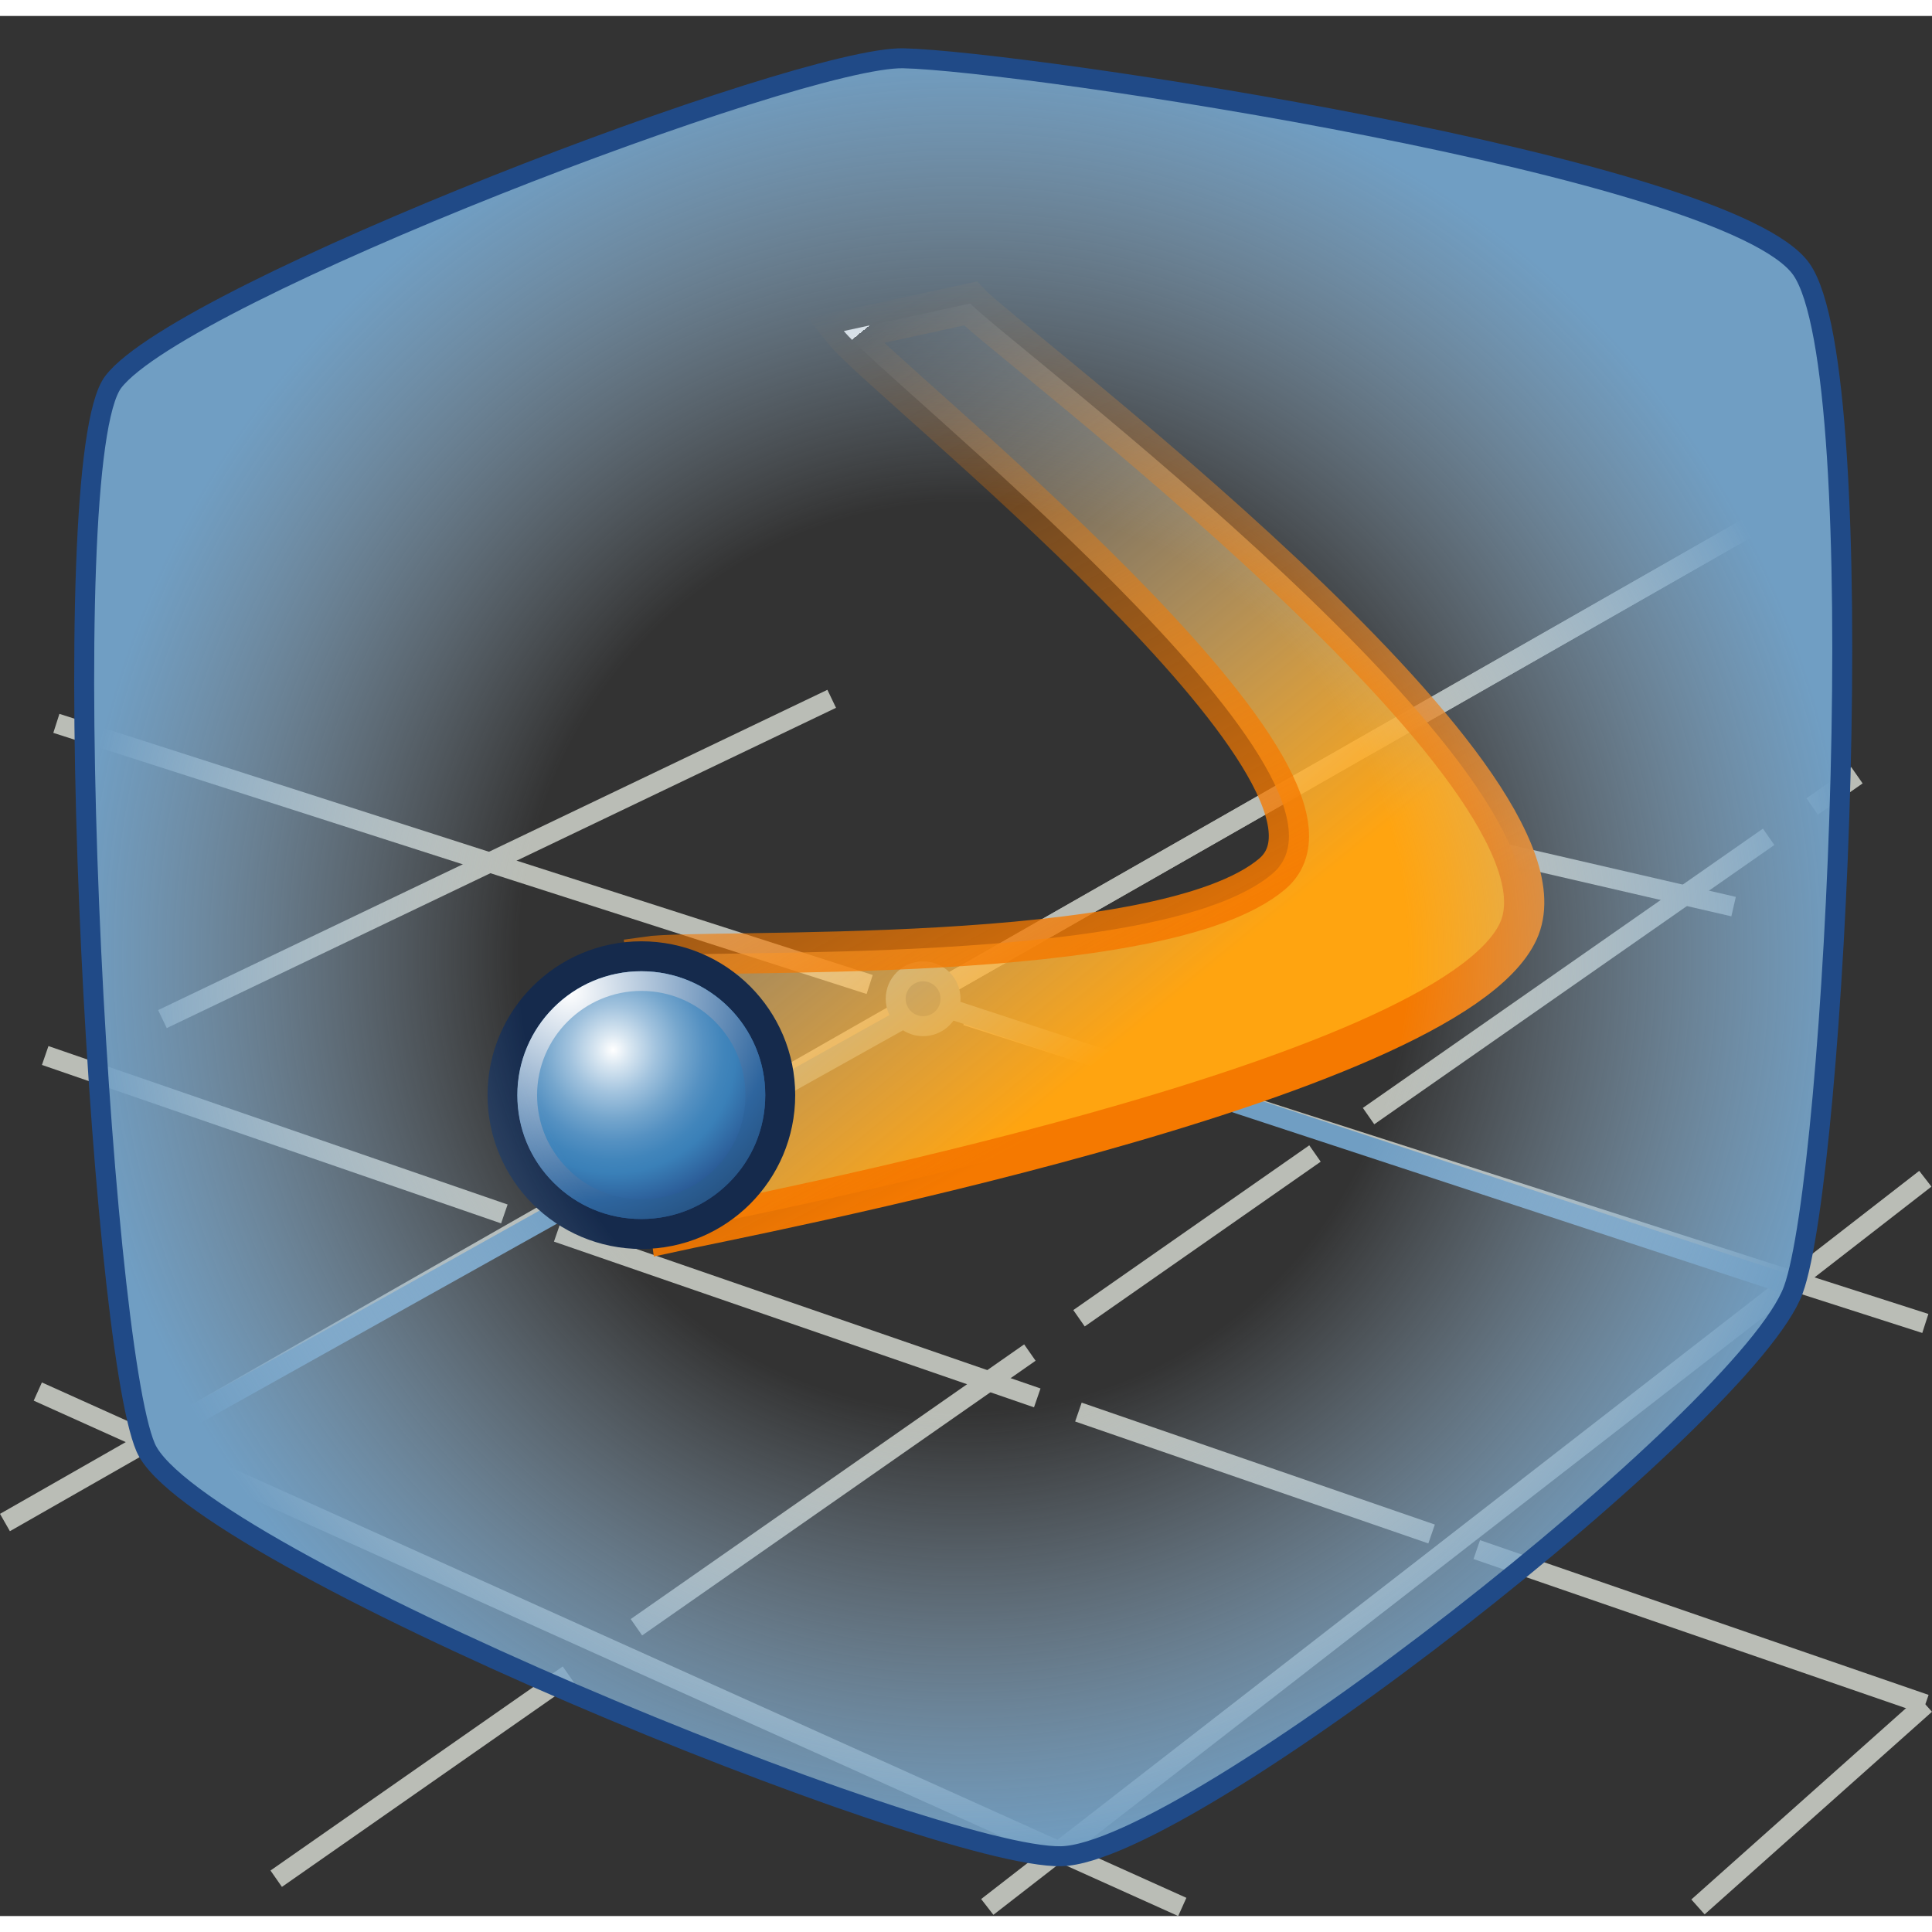 <?xml version="1.0" encoding="UTF-8" standalone="no"?>
<!-- Generator: Adobe Illustrator 11.0, SVG Export Plug-In . SVG Version: 6.0.0 Build 78)  -->
<svg
   xmlns:i="&amp;ns_ai;"
   xmlns:a="http://ns.adobe.com/AdobeSVGViewerExtensions/3.0/"
   xmlns:dc="http://purl.org/dc/elements/1.1/"
   xmlns:cc="http://web.resource.org/cc/"
   xmlns:rdf="http://www.w3.org/1999/02/22-rdf-syntax-ns#"
   xmlns:svg="http://www.w3.org/2000/svg"
   xmlns="http://www.w3.org/2000/svg"
   xmlns:xlink="http://www.w3.org/1999/xlink"
   xmlns:sodipodi="http://sodipodi.sourceforge.net/DTD/sodipodi-0.dtd"
   xmlns:inkscape="http://www.inkscape.org/namespaces/inkscape"
   i:viewOrigin="0.3799 47.5942"
   i:rulerOrigin="0 0"
   i:pageBounds="0 48 48 0"
   width="48"
   height="48"
   viewBox="0 0 48.396 47.596"
   overflow="visible"
   enable-background="new 0 0 48.396 47.596"
   xml:space="preserve"
   id="svg16498"
   sodipodi:version="0.32"
   inkscape:version="0.44"
   sodipodi:docname="softlimit.svg"
   sodipodi:docbase="e:\dev_clean\src\houdini\support\icons\pop"
   version="1.0"><rect x="0" y="0" width="48.396" height="47.596" fill="#333333" stroke="none"/><defs
   id="defs16621"><linearGradient
     id="linearGradient13714"
     gradientUnits="userSpaceOnUse"
     x1="3.825"
     y1="9.234"
     x2="45.321"
     y2="6.887">
				<stop
   offset="0"
   style="stop-color:#ffffff;stop-opacity:0;"
   id="stop13716" /><stop
   id="stop13720"
   style="stop-color:#b7cee1;stop-opacity:0;"
   offset="0.5" />
				<stop
   offset="1"
   style="stop-color:#709EC3"
   id="stop13718" />
				<a:midPointStop
   offset="0"
   style="stop-color:#FFFFFF" />
				<a:midPointStop
   offset="0.5"
   style="stop-color:#FFFFFF" />
				<a:midPointStop
   offset="1"
   style="stop-color:#709EC3" />
			</linearGradient><linearGradient
     inkscape:collect="always"
     id="linearGradient17292"><stop
       style="stop-color:#f57900;stop-opacity:1;"
       offset="0"
       id="stop17294" /><stop
       style="stop-color:#f57900;stop-opacity:0;"
       offset="1"
       id="stop17296" /></linearGradient><linearGradient
     id="linearGradient15189"
     gradientUnits="userSpaceOnUse"
     x1="-165.82"
     y1="-93.99"
     x2="-170.229"
     y2="-103.786"
     gradientTransform="matrix(-0.574,-0.819,0.819,-0.574,-6.75,-152.536)"><stop
       offset="0"
       style="stop-color:#ffa410;stop-opacity:1;"
       id="stop15191" /><stop
       offset="1"
       style="stop-color:#ffffff;stop-opacity:0;"
       id="stop15193" /><a:midPointStop
       offset="0"
       style="stop-color:#6F87A0" /><a:midPointStop
       offset="0.5"
       style="stop-color:#6F87A0" /><a:midPointStop
       offset="1"
       style="stop-color:#FFFFFF" /></linearGradient><linearGradient
     y2="-30.963"
     x2="28.53"
     y1="39.307"
     x1="37.48"
     gradientUnits="userSpaceOnUse"
     id="XMLID_7_">
				<stop
   id="stop16510"
   style="stop-color:#ffffff;stop-opacity:0;"
   offset="0" />
				<stop
   id="stop16512"
   style="stop-color:#709EC3"
   offset="1" />
				<a:midPointStop
   style="stop-color:#FFFFFF"
   offset="0" />
				<a:midPointStop
   style="stop-color:#FFFFFF"
   offset="0.5" />
				<a:midPointStop
   style="stop-color:#709EC3"
   offset="1" />
			</linearGradient><linearGradient
     inkscape:collect="always"
     xlink:href="#XMLID_7_"
     id="linearGradient17257"
     gradientUnits="userSpaceOnUse"
     x1="27.275"
     y1="17.119"
     x2="40.527"
     y2="30.241" /><linearGradient
     inkscape:collect="always"
     xlink:href="#linearGradient15189"
     id="linearGradient17390"
     gradientUnits="userSpaceOnUse"
     gradientTransform="matrix(1.613,-0.429,0.429,1.613,342.055,101.174)"
     x1="-165.82"
     y1="-93.99"
     x2="-170.229"
     y2="-103.786" /><linearGradient
     inkscape:collect="always"
     xlink:href="#linearGradient17292"
     id="linearGradient17392"
     gradientUnits="userSpaceOnUse"
     gradientTransform="matrix(-0.358,-0.669,0.669,-0.358,-2.937,33.936)"
     x1="-11.129"
     y1="49.935"
     x2="16.399"
     y2="49.935" /><radialGradient
     inkscape:collect="always"
     xlink:href="#linearGradient13714"
     id="radialGradient13712"
     cx="24.129"
     cy="23.579"
     fx="24.129"
     fy="23.579"
     r="22.27"
     gradientTransform="matrix(1,0,0,1.022,0,-0.529)"
     gradientUnits="userSpaceOnUse" /></defs><sodipodi:namedview
   inkscape:window-height="1099"
   inkscape:window-width="1240"
   inkscape:pageshadow="2"
   inkscape:pageopacity="0.0"
   borderopacity="1.0"
   bordercolor="#666666"
   pagecolor="#ffffff"
   id="base"
   stroke="#c4a000"
   fill="#fce94f"
   inkscape:zoom="18.584071"
   inkscape:cx="25.227291"
   inkscape:cy="22.855446"
   inkscape:window-x="287"
   inkscape:window-y="-4"
   inkscape:current-layer="svg16498" />
		<polygon
   style="opacity:0.15;fill:url(#linearGradient17257);fill-opacity:1;stroke:#709ec3;stroke-width:0.5"
   id="polygon16532"
   points="44.868,31.802 26.528,45.989 26.325,17.518 45.071,6.237 44.868,31.802 "
   i:knockout="Off"
   transform="translate(36.513,1.628)" /><line
   style="fill:none;stroke:#babdb6;stroke-width:0.5"
   id="line16503"
   y2="37.739"
   x2="0.124"
   y1="12.111"
   x1="45.024"
   i:knockout="Off" /><line
   style="fill:none;stroke:#babdb6;stroke-width:0.5"
   id="line16505"
   y2="47.368"
   x2="24.731"
   y1="29.127"
   x1="48.229"
   i:knockout="Off" /><line
   style="fill:none;stroke:#babdb6;stroke-width:0.5"
   id="line16507"
   y2="34.458"
   x2="0.947"
   y1="47.368"
   x1="29.616"
   i:knockout="Off" /><line
   style="fill:none;stroke:#babdb6;stroke-width:0.5"
   id="line16523"
   y2="24.219"
   x2="23.811"
   y1="12.111"
   x1="45.024"
   i:knockout="Off" /><line
   style="fill:none;stroke:#709ec3;stroke-width:0.5"
   id="line16534"
   y2="24.722"
   x2="23.337"
   y1="35.753"
   x1="3.596"
   i:knockout="Off" /><line
   style="fill:none;stroke:#babdb6;stroke-width:0.5"
   id="line16570"
   y2="17.72"
   x2="1.412"
   y1="24.261"
   x1="21.785"
   i:knockout="Off" /><line
   style="fill:none;stroke:#babdb6;stroke-width:0.5"
   id="line16572"
   y2="25.04"
   x2="24.208"
   y1="32.752"
   x1="48.229"
   i:knockout="Off" /><line
   style="fill:none;stroke:#709ec3;stroke-width:0.5"
   id="line16576"
   y2="31.802"
   x2="44.868"
   y1="25.128"
   x1="24.572"
   i:knockout="Off" /><line
   style="fill:none;stroke:#709ec3;stroke-width:0.5"
   id="line16578"
   y2="25.128"
   x2="24.572"
   y1="24.722"
   x1="23.337"
   i:knockout="Off" /><circle
   style="fill:#3165a1;stroke:#709ec3;stroke-width:0.5"
   sodipodi:ry="0.68699998"
   sodipodi:rx="0.68699998"
   sodipodi:cy="24.618999"
   sodipodi:cx="23.124001"
   id="circle16594"
   r="0.687"
   cy="24.619"
   cx="23.124"
   i:knockout="Off" /><line
   style="fill:none;stroke:#babdb6;stroke-width:0.5"
   id="line16596"
   y2="26.04"
   x2="1.132"
   y1="30.009"
   x1="12.634"
   i:knockout="Off" /><line
   style="fill:none;stroke:#babdb6;stroke-width:0.5"
   id="line16598"
   y2="30.466"
   x2="13.958"
   y1="34.617"
   x1="25.983"
   i:knockout="Off" /><line
   style="fill:none;stroke:#babdb6;stroke-width:0.5"
   id="line16600"
   y2="34.972"
   x2="27.014"
   y1="38.026"
   x1="35.861"
   i:knockout="Off" /><line
   style="fill:none;stroke:#babdb6;stroke-width:0.5"
   id="line16602"
   y2="38.417"
   x2="36.993"
   y1="42.293"
   x1="48.229"
   i:knockout="Off" /><line
   style="fill:none;stroke:#babdb6;stroke-width:0.5"
   id="line16604"
   y2="47.368"
   x2="42.534"
   y1="42.293"
   x1="48.229"
   i:knockout="Off" /><line
   style="fill:none;stroke:#babdb6;stroke-width:0.5"
   id="line16606"
   y2="19.019"
   x2="46.515"
   y1="19.801"
   x1="45.394"
   i:knockout="Off" /><line
   style="fill:none;stroke:#babdb6;stroke-width:0.5"
   id="line16608"
   y2="20.562"
   x2="44.304"
   y1="27.558"
   x1="34.282"
   i:knockout="Off" /><line
   style="fill:none;stroke:#babdb6;stroke-width:0.5"
   id="line16610"
   y2="28.495"
   x2="32.94"
   y1="32.622"
   x1="27.029"
   i:knockout="Off" /><line
   style="fill:none;stroke:#babdb6;stroke-width:0.5"
   id="line16612"
   y2="33.481"
   x2="25.798"
   y1="40.362"
   x1="15.942"
   i:knockout="Off" /><line
   style="fill:none;stroke:#babdb6;stroke-width:0.5"
   id="line16614"
   y2="41.549"
   x2="14.24"
   y1="46.661"
   x1="6.919"
   i:knockout="Off" /><line
   style="fill:none;stroke:#babdb6;stroke-width:0.5"
   id="line16616"
   y2="25.128"
   x2="4.069"
   y1="17.105"
   x1="20.834"
   i:knockout="Off" /><line
   style="fill:none;stroke:#babdb6;stroke-width:0.5"
   id="line16618"
   y2="22.31"
   x2="43.426"
   y1="20.47"
   x1="35.467"
   i:knockout="Off" />
	<path
   id="path17269"
   style="fill:url(#linearGradient17390);fill-opacity:1;stroke:url(#linearGradient17392);stroke-width:1.008;stroke-miterlimit:4;stroke-opacity:1"
   d="M 38.03,22.932 C 36.266,26.73 18.426,30.105 16.804,30.465 C 16.617,29.076 16.365,24.837 16.192,23.564 C 17.684,23.344 29.094,23.853 31.871,21.489 C 34.71,19.073 22.132,9.131 21.138,7.892 L 24.305,7.202 C 25.154,8.122 39.815,19.09 38.03,22.932 z "
   sodipodi:nodetypes="ccczcczc" /><g
   id="g16536"
   transform="matrix(1.475,0,0,1.475,-16.729,-16.577)">
				<circle
   style="fill:none;stroke:#152a4c;stroke-width:1.017"
   sodipodi:ry="2.1040001"
   sodipodi:rx="2.1040001"
   sodipodi:cy="29.566"
   sodipodi:cx="22.233999"
   id="circle16538"
   r="2.104"
   cy="29.566"
   cx="22.234"
   i:knockout="Off" /> 
				
					<radialGradient
   gradientUnits="userSpaceOnUse"
   gradientTransform="matrix(0,-1,1,0,-101.79,114.173)"
   fy="123.543"
   fx="85.377"
   r="2.956"
   cy="123.543"
   cx="85.377"
   id="XMLID_11_">
					<stop
   id="stop16541"
   style="stop-color:#FFFFFF"
   offset="0" />
					<stop
   id="stop16543"
   style="stop-color:#DBE8F2"
   offset="0.09" />
					<stop
   id="stop16545"
   style="stop-color:#A2C3DE"
   offset="0.248" />
					<stop
   id="stop16547"
   style="stop-color:#75A6CD"
   offset="0.395" />
					<stop
   id="stop16549"
   style="stop-color:#5591C2"
   offset="0.525" />
					<stop
   id="stop16551"
   style="stop-color:#4185BB"
   offset="0.634" />
					<stop
   id="stop16553"
   style="stop-color:#3A80B8"
   offset="0.708" />
					<stop
   id="stop16555"
   style="stop-color:#244A87"
   offset="1" />
					<a:midPointStop
   style="stop-color:#FFFFFF"
   offset="0" />
					<a:midPointStop
   style="stop-color:#FFFFFF"
   offset="0.376" />
					<a:midPointStop
   style="stop-color:#3A80B8"
   offset="0.708" />
					<a:midPointStop
   style="stop-color:#3A80B8"
   offset="0.5" />
					<a:midPointStop
   style="stop-color:#244A87"
   offset="1" />
				</radialGradient>
				<circle
   style="fill:url(#XMLID_11_)"
   sodipodi:ry="2.1040001"
   sodipodi:rx="2.1040001"
   sodipodi:cy="29.566"
   sodipodi:cx="22.233999"
   id="circle16557"
   r="2.104"
   cy="29.566"
   cx="22.234"
   i:knockout="Off" /> 
				<g
   id="g16559"
   i:knockout="Off">
					
						<radialGradient
   gradientUnits="userSpaceOnUse"
   gradientTransform="matrix(0,1,1,0,-101.79,66.529)"
   fy="122.802"
   fx="-38.721"
   r="5.213"
   cy="122.802"
   cx="-38.721"
   id="XMLID_12_">
						<stop
   id="stop16562"
   style="stop-color:#FFFFFF"
   offset="0" />
						<stop
   id="stop16564"
   style="stop-color:#2E659E"
   offset="0.685" />
						<stop
   id="stop16566"
   style="stop-color:#1D3E63"
   offset="1" />
						<a:midPointStop
   style="stop-color:#FFFFFF"
   offset="0" />
						<a:midPointStop
   style="stop-color:#FFFFFF"
   offset="0.5" />
						<a:midPointStop
   style="stop-color:#2E659E"
   offset="0.685" />
						<a:midPointStop
   style="stop-color:#2E659E"
   offset="0.5" />
						<a:midPointStop
   style="stop-color:#1D3E63"
   offset="1" />
					</radialGradient>
					<path
   style="fill:url(#XMLID_12_)"
   id="path16568"
   d="M 20.127,29.566 C 20.127,30.128 20.345,30.657 20.744,31.053 C 21.142,31.452 21.669,31.67 22.234,31.67 C 22.794,31.67 23.324,31.452 23.722,31.053 C 24.121,30.657 24.338,30.129 24.338,29.566 C 24.338,28.406 23.394,27.462 22.234,27.462 C 21.072,27.461 20.127,28.406 20.127,29.566 z M 24.002,29.566 C 24.002,30.04 23.819,30.481 23.485,30.817 C 23.15,31.152 22.705,31.335 22.234,31.335 C 21.759,31.335 21.316,31.152 20.983,30.817 C 20.648,30.481 20.463,30.04 20.463,29.566 C 20.463,28.59 21.259,27.796 22.234,27.796 C 23.208,27.796 24.002,28.59 24.002,29.566 z "
   i:knockout="Off" />
				</g>
			</g><path
   id="polygon16521"
   style="fill:url(#radialGradient13712);stroke:#204a87;stroke-width:0.5;fill-opacity:1.0"
   d="M 26.582,46.098 C 23.367,46.163 4.831,38.576 3.65,35.862 C 2.489,33.192 1.303,11.158 2.84,9.163 C 4.577,6.908 20.033,1.004 22.629,1.06 C 25.604,1.123 43.321,3.769 45.125,6.346 C 46.955,8.958 45.977,29.025 44.922,31.911 C 43.781,35.032 29.793,46.032 26.582,46.098 z "
   sodipodi:nodetypes="czzzzzz" /></svg>